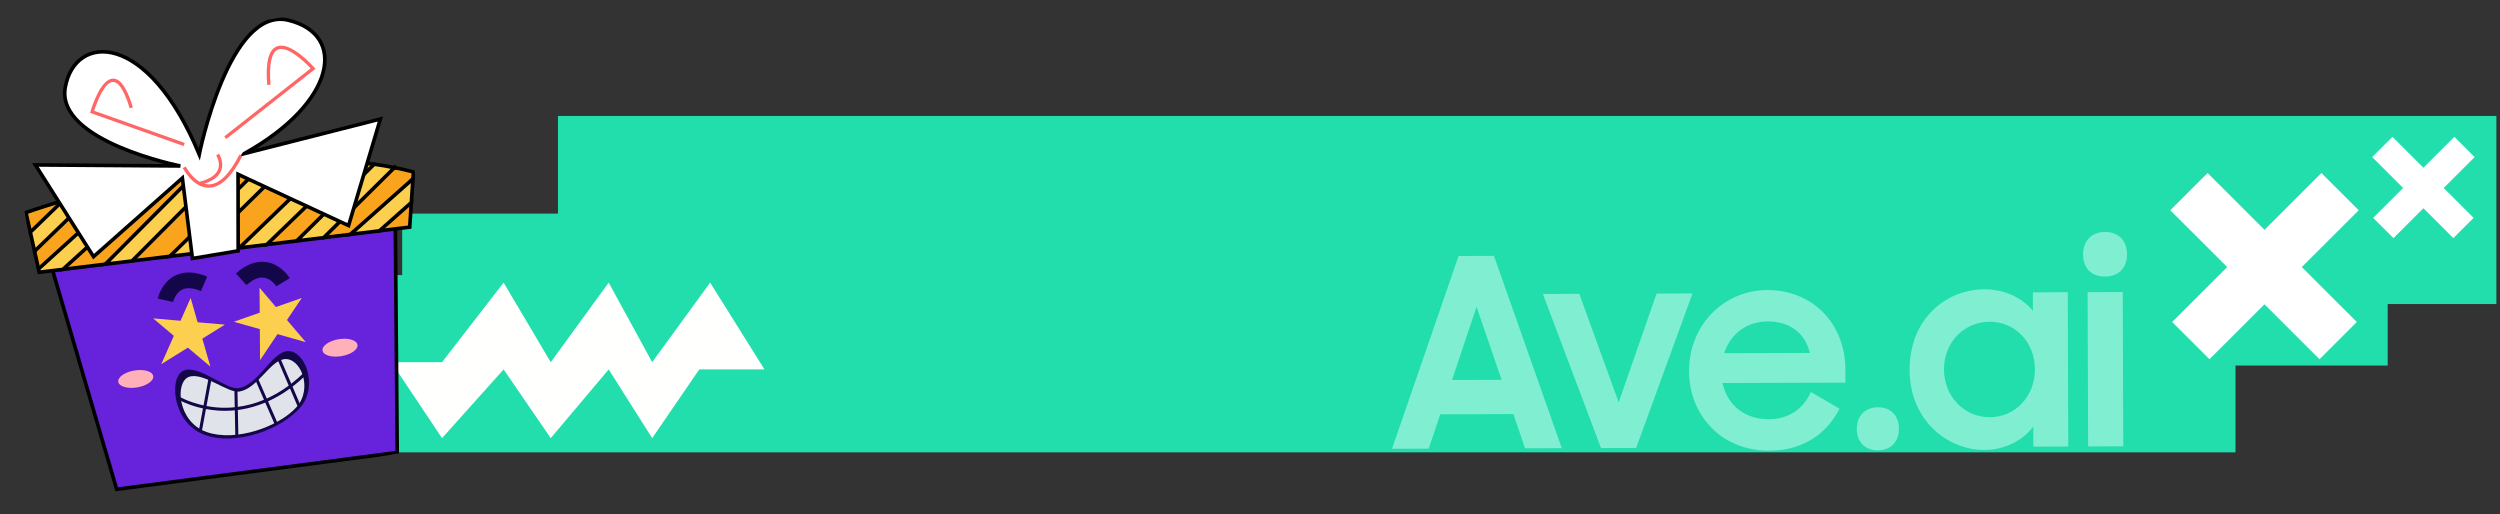 <svg width="345" height="71" viewBox="0 0 345 71" fill="none" xmlns="http://www.w3.org/2000/svg">
<rect x="0" y="0" width="345" height="71" fill="#333333" stroke="none"/>
<path d="M77 16H344.5V41.958H329.5V50.444H308.5V62.424H45.5V53.439H40V37.964H55.5V29.478H77V16Z" fill="#22DEAC"/>
<g opacity="0.5">
<path d="M192.099 61.929L201.282 35.329L206.167 35.312L215.527 61.85L210.463 61.867L208.843 57.141L198.751 57.175L197.163 61.912L192.099 61.929ZM203.766 42.345L200.376 52.438L207.223 52.415L203.766 42.345ZM220.94 61.833L212.917 40.567L217.945 40.551L223.38 55.528L228.607 40.515L233.564 40.498L225.79 61.816L220.94 61.833ZM244.145 62.192C237.584 62.214 233.11 57.352 233.09 51.201C233.069 44.977 237.795 40.048 243.893 40.027C250.098 40.007 254.642 44.65 254.663 50.947L254.669 52.803L237.695 52.859C238.383 55.878 240.708 57.872 244.131 57.861C246.841 57.852 248.904 56.389 249.895 54.093L253.861 56.409C252.054 59.872 248.852 62.176 244.145 62.192ZM243.907 44.358C241.019 44.368 238.778 46.123 237.931 48.746L249.77 48.706C249.047 45.833 246.903 44.348 243.907 44.358ZM256.241 59.203C256.235 57.42 257.337 56.215 259.155 56.209C260.974 56.203 262.048 57.4 262.054 59.184C262.06 60.931 260.958 62.136 259.139 62.142C257.321 62.148 256.247 60.95 256.241 59.203ZM273.832 62.093C268.804 62.109 263.548 58.051 263.525 51.062C263.502 44.002 268.552 39.945 273.829 39.927C276.575 39.918 279.004 41.038 280.543 42.889L280.535 40.342L285.349 40.326L285.42 61.617L280.606 61.633L280.596 58.867C279.07 60.874 276.578 62.083 273.832 62.093ZM274.601 57.577C278.203 57.565 280.832 54.608 280.82 50.932C280.807 47.292 278.159 44.39 274.557 44.402C270.991 44.413 268.255 47.298 268.268 50.974C268.28 54.686 271.035 57.589 274.601 57.577ZM288.162 61.608L288.091 40.316L292.94 40.3L293.011 61.592L288.162 61.608ZM287.467 35.114C287.461 33.258 288.634 32.016 290.488 32.01C292.378 32.004 293.523 33.237 293.529 35.094C293.535 36.95 292.398 38.155 290.508 38.161C288.547 38.167 287.473 36.97 287.467 35.114Z" fill="#DDFFF6"/>
</g>
<path d="M61 60.465L54 49.982H61L69.5 39L76 49.982L84 39L90 49.982L98 39L105.5 50.98H96.5L90 60.465L84 50.98L76 60.465L69.5 50.98L61 60.465Z" fill="#FFFFFD"/>
<path fill-rule="evenodd" clip-rule="evenodd" d="M331.63 25.943L327.5 30.066L330.3 32.861L334.43 28.738L338.559 32.861L341.359 30.066L337.23 25.943L341.5 21.68L338.7 18.884L334.43 23.147L330.159 18.884L327.359 21.68L331.63 25.943Z" fill="white"/>
<path fill-rule="evenodd" clip-rule="evenodd" d="M307.352 36.855L299.759 44.435L304.907 49.575L312.5 41.994L320.093 49.575L325.241 44.435L317.648 36.855L325.5 29.016L320.352 23.876L312.5 31.715L304.648 23.876L299.5 29.016L307.352 36.855Z" fill="white"/>
<g clip-path="url(#clip0_390_1025)">
<path d="M6.123 33.414L16.102 67.52L54.819 62.441L54.534 28.656L6.123 33.414Z" fill="#6722DB" stroke="black" stroke-width="0.5" stroke-miterlimit="10"/>
<path d="M27.923 46.735L31.038 44.799L27.271 44.472L26.31 41.123L24.913 44.267L21.137 43.935L23.989 46.344L22.255 50.254L25.925 47.974L29.029 50.588L27.923 46.735Z" fill="#FCCF4F"/>
<path d="M39.601 44.161L41.646 41.117L38.076 42.368L35.819 39.713L35.843 43.148L32.264 44.404L35.858 45.42L35.888 49.698L38.295 46.11L42.201 47.218L39.601 44.161Z" fill="#FCCF4F"/>
<path d="M21.145 51.892C21.253 52.538 20.261 53.238 18.929 53.461C17.598 53.684 16.432 53.341 16.324 52.698C16.217 52.056 17.208 51.352 18.54 51.129C19.871 50.907 21.037 51.25 21.145 51.892Z" fill="#FFB0B8"/>
<path d="M49.332 47.578C49.44 48.224 48.449 48.924 47.117 49.147C45.785 49.37 44.62 49.027 44.512 48.384C44.405 47.742 45.395 47.035 46.727 46.812C48.058 46.59 49.224 46.933 49.332 47.578Z" fill="#FFB0B8"/>
<path d="M32.935 53.561C31.246 53.844 27.441 50.298 25.36 51.132C23.279 51.966 23.751 58.286 28.124 59.967C32.496 61.647 38.856 59.242 41.447 56.222C44.041 53.202 41.993 48.06 39.508 48.475C37.384 48.831 35.646 53.108 32.935 53.561Z" fill="#130749"/>
<path d="M33.024 54.036C31.463 54.297 27.984 51.274 26.053 52.016C24.122 52.758 24.492 58.214 28.516 59.62C32.536 61.026 38.435 58.884 40.86 56.247C43.286 53.612 41.447 49.191 39.15 49.575C37.187 49.903 35.535 53.616 33.027 54.035L33.024 54.036Z" fill="#E1E3EA"/>
<path d="M42.268 51.704L41.973 51.401C41.378 51.981 40.784 52.496 40.193 52.953L38.581 49.196L38.193 49.362L39.845 53.216C38.814 53.975 37.799 54.554 36.817 55L35.627 52.276L35.239 52.445L36.429 55.169C35.15 55.704 33.929 56.006 32.815 56.152L32.771 53.897L32.35 53.907L32.394 56.201C31.557 56.286 30.782 56.287 30.091 56.238C29.524 56.198 28.991 56.125 28.497 56.031L29.172 52.39L28.758 52.312L28.085 55.947C26.025 55.493 24.727 54.729 24.711 54.72L24.492 55.08C24.564 55.123 25.883 55.905 28.008 56.363L27.428 59.49L27.843 59.567L28.42 56.447C28.923 56.54 29.465 56.615 30.041 56.656C30.752 56.708 31.544 56.707 32.404 56.625L32.472 60.187L32.894 60.178L32.824 56.576C32.998 56.553 33.175 56.529 33.353 56.499C34.372 56.329 35.465 56.03 36.601 55.556L37.921 58.579L38.309 58.41L36.989 55.387C37.972 54.944 38.989 54.362 40.019 53.615L41.114 56.171L41.502 56.005L40.367 53.355C41 52.873 41.634 52.326 42.272 51.706L42.268 51.704Z" fill="#130749"/>
<path d="M23.891 41.671L21.768 41.21C21.787 41.121 22.259 39.016 24.105 38.059C25.356 37.409 26.863 37.448 28.583 38.175L27.735 40.172C26.647 39.712 25.766 39.646 25.117 39.977C24.181 40.455 23.892 41.662 23.892 41.674L23.891 41.671Z" fill="#130749"/>
<path d="M38.135 39.515C38.135 39.515 37.465 38.456 36.424 38.31C35.702 38.207 34.891 38.557 34.012 39.346L32.56 37.733C33.95 36.485 35.363 35.959 36.757 36.166C38.814 36.47 39.945 38.308 39.992 38.385L38.13 39.507L39.06 38.948L38.135 39.515Z" fill="#130749"/>
<path d="M54.437 23.132L54.431 23.133L49.264 27.012L51.639 22.662C50.651 22.524 49.653 22.413 48.643 22.328L48.64 22.329L42.54 27.77L45.531 22.139C43.756 22.073 41.971 22.078 40.187 22.14L40.184 22.141L33.971 26.867L36.726 22.319C34.91 22.451 33.103 22.631 31.331 22.854L24.178 28.719L27.558 23.387C25.991 23.631 24.459 23.9 22.982 24.186L15.012 30.221L18.535 25.12C16.671 25.545 14.923 25.974 13.328 26.394L8.2 29.7L8.676 27.698C5.482 28.651 3.582 29.335 3.582 29.335L4.187 32.041L6.822 31.111L4.771 34.67L5.315 37.117L12.242 32.922L8.669 37.173L14.527 36.459L20.911 32.221L18.215 36.008L23.432 35.374L29.933 31.18L27.174 34.919L33.015 34.208L40.313 29.943L36.803 33.749L40.944 33.243L46.401 30.141L44.672 32.79L48.352 32.343L52.293 29.813L52.356 31.854L56.539 31.344L56.766 27.94L53.385 28.723L56.991 24.671L57.054 23.728C56.196 23.505 55.322 23.299 54.439 23.126L54.437 23.132Z" fill="#F9A41C" stroke="black" stroke-width="0.5" stroke-miterlimit="10"/>
<path d="M13.322 26.395L4.771 34.67L4.182 32.045L8.67 27.699C10.006 27.298 11.573 26.855 13.322 26.395Z" fill="#FCCF4F" stroke="black" stroke-width="0.5" stroke-miterlimit="10"/>
<path d="M22.975 24.184L8.669 37.176L5.418 37.57L5.315 37.116L18.529 25.121C19.948 24.801 21.436 24.485 22.976 24.187L22.975 24.184Z" fill="#FCCF4F" stroke="black" stroke-width="0.5" stroke-miterlimit="10"/>
<path d="M31.328 22.855L18.219 36.013L14.53 36.462L27.555 23.388C28.79 23.191 30.052 23.013 31.328 22.855Z" fill="#FCCF4F" stroke="black" stroke-width="0.5" stroke-miterlimit="10"/>
<path d="M40.181 22.141L27.178 34.921L23.435 35.376L36.723 22.319C37.87 22.241 39.023 22.176 40.181 22.141Z" fill="#FCCF4F" stroke="black" stroke-width="0.5" stroke-miterlimit="10"/>
<path d="M48.64 22.329L36.807 33.751L33.022 34.213L45.532 22.142C46.573 22.179 47.615 22.24 48.641 22.332L48.64 22.329Z" fill="#FCCF4F" stroke="black" stroke-width="0.5" stroke-miterlimit="10"/>
<path d="M54.431 23.133L44.67 32.794L40.945 33.246L51.639 22.662L51.642 22.661C52.583 22.791 53.515 22.947 54.432 23.136L54.431 23.133Z" fill="#FCCF4F" stroke="black" stroke-width="0.5" stroke-miterlimit="10"/>
<path d="M56.989 24.674L56.766 27.94L56.767 27.943L52.356 31.857L48.352 32.343L56.989 24.674Z" fill="#FCCF4F" stroke="black" stroke-width="0.5" stroke-miterlimit="10"/>
<path d="M33.697 21.199C46.353 14.182 47.972 4.767 39.789 2.788C31.606 0.809 27.495 21.307 27.495 21.307C20.343 4.108 10.326 4.622 9.004 12.058C7.681 19.497 24.886 22.905 24.886 22.905L4.886 22.759L12.91 35.418L25.165 24.567L26.556 35.67L32.869 34.615L32.852 24.058L48.103 31.131L52.486 16.427L33.694 21.203L33.697 21.199Z" fill="white" stroke="black" stroke-width="0.5" stroke-miterlimit="10"/>
<path d="M28.811 25.443C28.603 25.444 28.405 25.41 28.212 25.36C29.428 24.955 30.206 24.351 30.519 23.552C30.981 22.375 30.251 21.25 30.218 21.203L29.835 21.456C29.835 21.456 30.465 22.437 30.088 23.392C29.785 24.158 28.927 24.724 27.544 25.08C26.377 24.398 25.638 23.005 25.629 22.985L25.22 23.197C25.278 23.307 26.655 25.917 28.812 25.908C28.956 25.908 29.098 25.893 29.241 25.869C30.701 25.625 32.114 24.172 33.453 21.536L33.042 21.33C31.657 24.053 30.232 25.438 28.809 25.447L28.811 25.443Z" fill="#FF6666"/>
<path d="M25.5 19.727L12.999 15.29C13.395 14.014 14.456 11.314 15.613 11.31C16.151 11.306 16.982 11.934 17.899 14.948L18.339 14.813C17.528 12.139 16.634 10.843 15.609 10.849C13.847 10.856 12.629 14.909 12.494 15.369L12.434 15.577L25.343 20.16L25.497 19.727L25.5 19.727Z" fill="#FF6666"/>
<path d="M31.236 19.177L43.533 9.496L43.374 9.315C43.241 9.163 40.111 5.605 38.173 6.418C37.049 6.893 36.623 8.628 36.874 11.725L37.334 11.688C37.108 8.895 37.459 7.219 38.352 6.844C39.615 6.305 41.902 8.39 42.865 9.44L30.95 18.821L31.234 19.183L31.236 19.177Z" fill="#FF6666"/>
</g>
<defs>
<clipPath id="clip0_390_1025">
<rect width="54" height="62" fill="white" transform="translate(0 8.907) rotate(-9.494)"/>
</clipPath>
</defs>
</svg>
